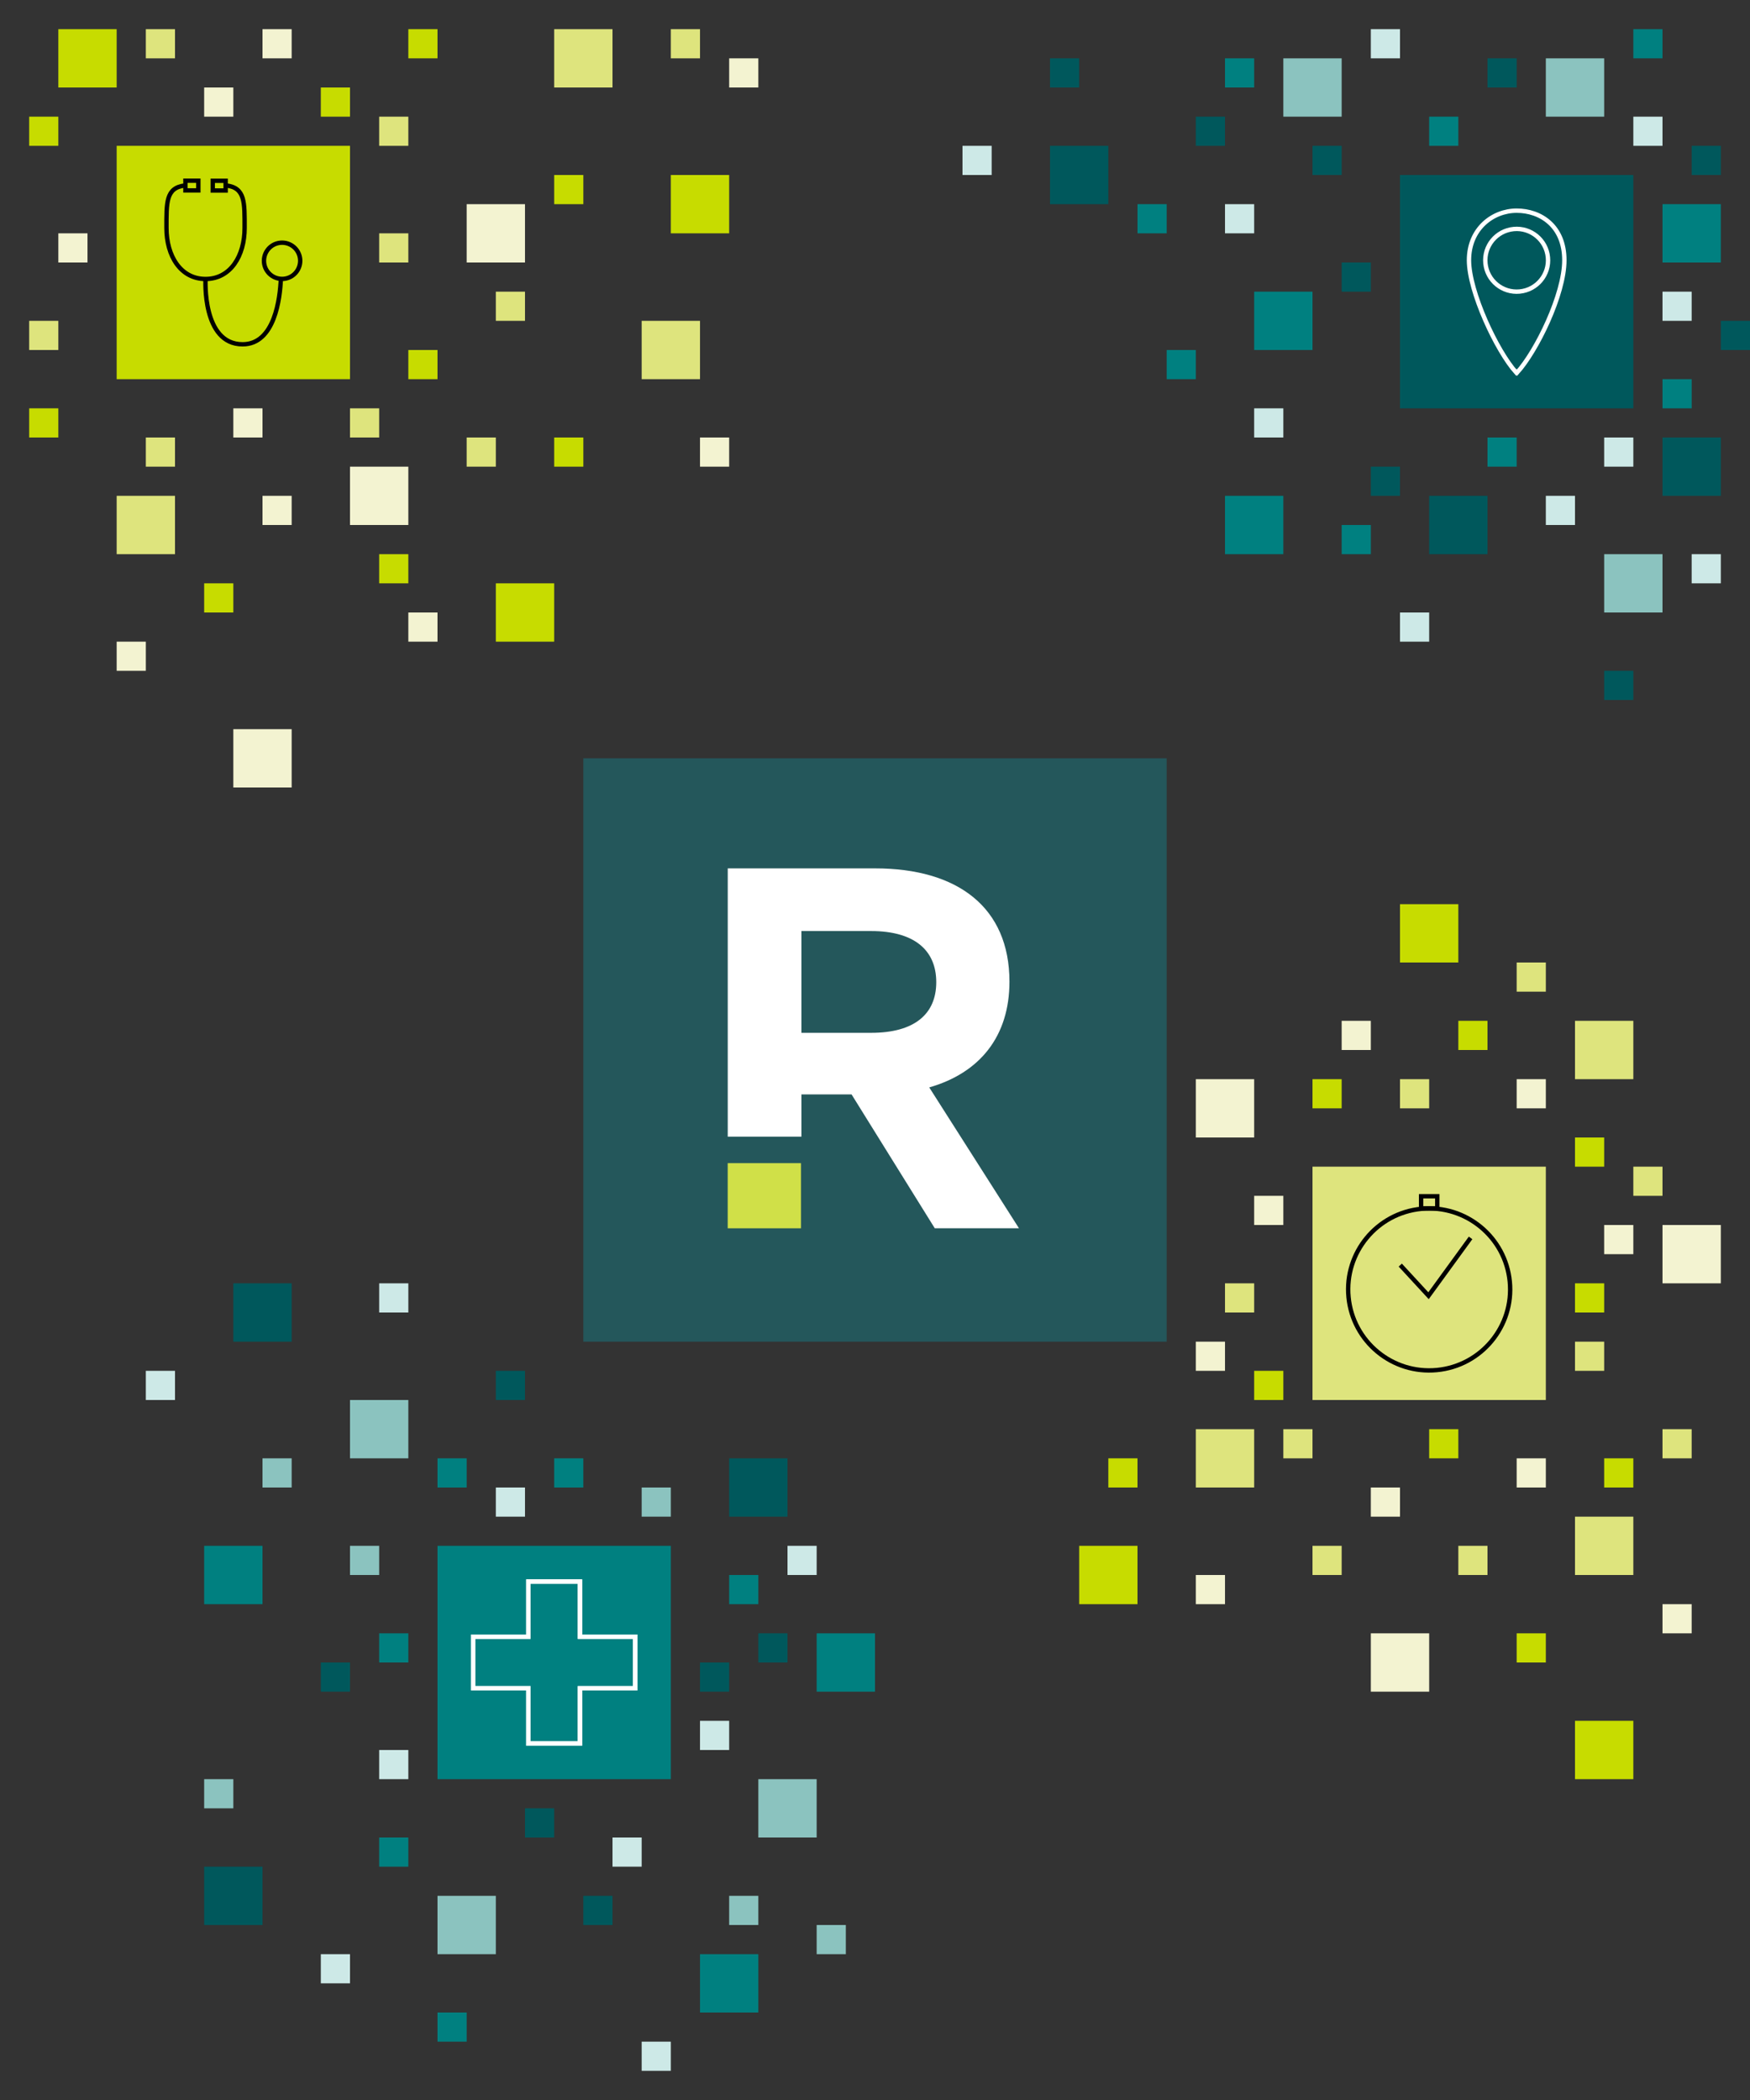<?xml version="1.0" encoding="UTF-8"?><svg id="Layer_1" xmlns="http://www.w3.org/2000/svg" xmlns:xlink="http://www.w3.org/1999/xlink" viewBox="0 0 600 720"><rect x="0" y="0" width="600" height="720" fill="#333333" stroke="none"/><defs><style>.cls-1,.cls-2,.cls-3,.cls-4{fill:none;}.cls-2{stroke:#fff;}.cls-2,.cls-3,.cls-4{stroke-miterlimit:10;stroke-width:1.5px;}.cls-3,.cls-4{stroke:#000;}.cls-5{clip-path:url(#clippath);}.cls-6{fill:#f3f3d1;}.cls-7{fill:#00585c;}.cls-8{fill:teal;}.cls-9{fill:#fff;}.cls-10{fill:#8bc3bf;}.cls-11{fill:#cde9e7;}.cls-12{fill:#d0e048;}.cls-13{fill:#c7dc00;}.cls-14{fill:#dee47d;}.cls-15{fill:#24575b;}.cls-16{fill:#1f4c4e;}.cls-17{clip-path:url(#clippath-1);}.cls-4{stroke-linecap:square;}</style><clipPath id="clippath"><rect class="cls-1" x="200" y="260" width="200" height="200"/></clipPath><clipPath id="clippath-1"><rect class="cls-1" x="200" y="260" width="200" height="200"/></clipPath></defs><rect class="cls-10" x="550" y="190" width="20" height="20" transform="translate(360 760) rotate(-90)"/><rect class="cls-11" x="420" y="70" width="10" height="10" transform="translate(350 500) rotate(-90)"/><rect class="cls-8" x="400" y="120" width="10" height="10" transform="translate(280 530) rotate(-90)"/><rect class="cls-7" x="460" y="90" width="10" height="10" transform="translate(370 560) rotate(-90)"/><rect class="cls-11" x="570" y="100" width="10" height="10" transform="translate(470 680) rotate(-90)"/><rect class="cls-8" x="490" y="40" width="10" height="10" transform="translate(450 540) rotate(-90)"/><rect class="cls-7" x="580" y="50" width="10" height="10" transform="translate(530 640) rotate(-90)"/><rect class="cls-11" x="430" y="140" width="10" height="10" transform="translate(580 -290) rotate(90)"/><rect class="cls-7" x="410" y="40" width="10" height="10" transform="translate(460 -370) rotate(90)"/><rect class="cls-8" x="460" y="180" width="10" height="10" transform="translate(650 -280) rotate(90)"/><rect class="cls-8" x="570" y="70" width="20" height="20" transform="translate(500 660) rotate(-90)"/><rect class="cls-7" x="570" y="150" width="20" height="20" transform="translate(420 740) rotate(-90)"/><rect class="cls-10" x="440" y="20" width="20" height="20" transform="translate(420 480) rotate(-90)"/><rect class="cls-11" x="330" y="50" width="10" height="10" transform="translate(280 390) rotate(-90)"/><rect class="cls-8" x="390" y="70" width="10" height="10" transform="translate(320 470) rotate(-90)"/><rect class="cls-7" x="470" y="160" width="10" height="10" transform="translate(310 640) rotate(-90)"/><rect class="cls-11" x="530" y="170" width="10" height="10" transform="translate(360 710) rotate(-90)"/><rect class="cls-11" x="550" y="150" width="10" height="10" transform="translate(400 710) rotate(-90)"/><rect class="cls-7" x="590" y="110" width="10" height="10" transform="translate(480 710) rotate(-90)"/><rect class="cls-11" x="480" y="210" width="10" height="10" transform="translate(700 -270) rotate(90)"/><rect class="cls-7" x="360" y="20" width="10" height="10" transform="translate(390 -340) rotate(90)"/><rect class="cls-8" x="510" y="150" width="10" height="10" transform="translate(670 -360) rotate(90)"/><rect class="cls-8" x="420" y="170" width="20" height="20" transform="translate(250 610) rotate(-90)"/><rect class="cls-7" x="360" y="50" width="20" height="20" transform="translate(310 430) rotate(-90)"/><rect class="cls-10" x="530" y="20" width="20" height="20" transform="translate(510 570) rotate(-90)"/><rect class="cls-11" x="580" y="190" width="10" height="10" transform="translate(390 780) rotate(-90)"/><rect class="cls-8" x="570" y="130" width="10" height="10" transform="translate(440 710) rotate(-90)"/><rect class="cls-7" x="550" y="230" width="10" height="10" transform="translate(320 790) rotate(-90)"/><rect class="cls-11" x="470" y="10" width="10" height="10" transform="translate(460 490) rotate(-90)"/><rect class="cls-8" x="420" y="20" width="10" height="10" transform="translate(400 450) rotate(-90)"/><rect class="cls-7" x="510" y="20" width="10" height="10" transform="translate(490 540) rotate(-90)"/><rect class="cls-11" x="560" y="40" width="10" height="10" transform="translate(610 -520) rotate(90)"/><rect class="cls-7" x="450" y="50" width="10" height="10" transform="translate(510 -400) rotate(90)"/><rect class="cls-8" x="560" y="10" width="10" height="10" transform="translate(580 -550) rotate(90)"/><rect class="cls-8" x="430" y="100" width="20" height="20" transform="translate(330 550) rotate(-90)"/><rect class="cls-7" x="490" y="170" width="20" height="20" transform="translate(320 680) rotate(-90)"/><rect class="cls-6" x="120" y="160" width="20" height="20" transform="translate(-40 300) rotate(-90)"/><rect class="cls-6" x="140" y="210" width="10" height="10" transform="translate(-70 360) rotate(-90)"/><rect class="cls-6" x="40" y="220" width="10" height="10" transform="translate(-180 270) rotate(-90)"/><rect class="cls-6" x="90" y="170" width="10" height="10" transform="translate(-80 270) rotate(-90)"/><rect class="cls-13" x="70" y="200" width="10" height="10" transform="translate(-130 280) rotate(-90)"/><rect class="cls-13" x="190" y="150" width="10" height="10" transform="translate(40 350) rotate(-90)"/><rect class="cls-13" x="130" y="190" width="10" height="10" transform="translate(270 390) rotate(180)"/><rect class="cls-14" x="160" y="150" width="10" height="10" transform="translate(320 -10) rotate(90)"/><rect class="cls-14" x="120" y="140" width="10" height="10" transform="translate(270 20) rotate(90)"/><rect class="cls-14" x="10" y="110" width="10" height="10" transform="translate(130 100) rotate(90)"/><rect class="cls-14" x="190" y="10" width="20" height="20" transform="translate(180 220) rotate(-90)"/><rect class="cls-13" x="230" y="60" width="20" height="20" transform="translate(170 310) rotate(-90)"/><rect class="cls-6" x="410" y="370" width="20" height="20" transform="translate(840 760) rotate(180)"/><rect class="cls-6" x="460" y="350" width="10" height="10" transform="translate(930 710) rotate(180)"/><rect class="cls-6" x="470" y="510" width="10" height="10" transform="translate(950 1030) rotate(180)"/><rect class="cls-6" x="410" y="460" width="10" height="10" transform="translate(830 930) rotate(180)"/><rect class="cls-13" x="550" y="500" width="10" height="10" transform="translate(1110 1010) rotate(-180)"/><rect class="cls-13" x="380" y="500" width="10" height="10" transform="translate(770 1010) rotate(-180)"/><rect class="cls-13" x="520" y="560" width="10" height="10" transform="translate(1050 1130) rotate(-180)"/><rect class="cls-14" x="540" y="460" width="10" height="10"/><rect class="cls-14" x="560" y="400" width="10" height="10"/><rect class="cls-14" x="480" y="370" width="10" height="10"/><rect class="cls-14" x="540" y="520" width="20" height="20" transform="translate(1100 1060) rotate(180)"/><rect class="cls-13" x="540" y="590" width="20" height="20" transform="translate(1100 1200) rotate(180)"/><rect class="cls-6" x="80" y="250" width="20" height="20" transform="translate(-170 350) rotate(-90)"/><rect class="cls-6" x="20" y="80" width="10" height="10" transform="translate(-60 110) rotate(-90)"/><rect class="cls-6" x="70" y="30" width="10" height="10" transform="translate(40 110) rotate(-90)"/><rect class="cls-6" x="80" y="140" width="10" height="10" transform="translate(-60 230) rotate(-90)"/><rect class="cls-13" x="10" y="140" width="10" height="10" transform="translate(-130 160) rotate(-90)"/><rect class="cls-13" x="10" y="40" width="10" height="10" transform="translate(-30 60) rotate(-90)"/><rect class="cls-13" x="110" y="30" width="10" height="10" transform="translate(80 150) rotate(-90)"/><rect class="cls-14" x="50" y="10" width="10" height="10" transform="translate(70 -40) rotate(90)"/><rect class="cls-14" x="130" y="80" width="10" height="10" transform="translate(220 -50) rotate(90)"/><rect class="cls-14" x="50" y="150" width="10" height="10" transform="translate(210 100) rotate(90)"/><rect class="cls-14" x="220" y="110" width="20" height="20" transform="translate(110 350) rotate(-90)"/><rect class="cls-13" x="20" y="10" width="20" height="20" transform="translate(10 50) rotate(-90)"/><rect class="cls-6" x="570" y="420" width="20" height="20" transform="translate(1160 860) rotate(180)"/><rect class="cls-6" x="410" y="540" width="10" height="10" transform="translate(830 1090) rotate(180)"/><rect class="cls-6" x="520" y="370" width="10" height="10" transform="translate(1050 750) rotate(180)"/><rect class="cls-6" x="570" y="550" width="10" height="10" transform="translate(1150 1110) rotate(180)"/><rect class="cls-13" x="450" y="370" width="10" height="10" transform="translate(910 750) rotate(-180)"/><rect class="cls-13" x="430" y="470" width="10" height="10" transform="translate(870 950) rotate(-180)"/><rect class="cls-13" x="490" y="490" width="10" height="10" transform="translate(990 990) rotate(-180)"/><rect class="cls-14" x="450" y="530" width="10" height="10"/><rect class="cls-14" x="500" y="530" width="10" height="10"/><rect class="cls-14" x="440" y="490" width="10" height="10"/><rect class="cls-14" x="540" y="350" width="20" height="20" transform="translate(1100 720) rotate(180)"/><rect class="cls-13" x="480" y="310" width="20" height="20" transform="translate(980 640) rotate(180)"/><rect class="cls-6" x="160" y="70" width="20" height="20" transform="translate(90 250) rotate(-90)"/><rect class="cls-6" x="240" y="150" width="10" height="10" transform="translate(90 400) rotate(-90)"/><rect class="cls-6" x="250" y="20" width="10" height="10" transform="translate(230 280) rotate(-90)"/><rect class="cls-6" x="90" y="10" width="10" height="10" transform="translate(80 110) rotate(-90)"/><rect class="cls-13" x="140" y="10" width="10" height="10" transform="translate(130 160) rotate(-90)"/><rect class="cls-13" x="190" y="60" width="10" height="10" transform="translate(130 260) rotate(-90)"/><rect class="cls-13" x="140" y="120" width="10" height="10" transform="translate(20 270) rotate(-90)"/><rect class="cls-14" x="170" y="100" width="10" height="10" transform="translate(280 -70) rotate(90)"/><rect class="cls-14" x="230" y="10" width="10" height="10" transform="translate(250 -220) rotate(90)"/><rect class="cls-14" x="130" y="40" width="10" height="10" transform="translate(180 -90) rotate(90)"/><rect class="cls-14" x="40" y="170" width="20" height="20" transform="translate(-130 230) rotate(-90)"/><rect class="cls-13" x="170" y="200" width="20" height="20" transform="translate(-30 390) rotate(-90)"/><rect class="cls-6" x="470" y="560" width="20" height="20" transform="translate(960 1140) rotate(180)"/><rect class="cls-6" x="430" y="410" width="10" height="10" transform="translate(870 830) rotate(180)"/><rect class="cls-6" x="550" y="420" width="10" height="10" transform="translate(1110 850) rotate(180)"/><rect class="cls-6" x="520" y="500" width="10" height="10" transform="translate(1050 1010) rotate(180)"/><rect class="cls-13" x="500" y="350" width="10" height="10" transform="translate(1010 710) rotate(-180)"/><rect class="cls-13" x="540" y="440" width="10" height="10" transform="translate(1090 890) rotate(-180)"/><rect class="cls-13" x="540" y="390" width="10" height="10" transform="translate(1090 790) rotate(-180)"/><rect class="cls-14" x="520" y="330" width="10" height="10"/><rect class="cls-14" x="420" y="440" width="10" height="10"/><rect class="cls-14" x="570" y="490" width="10" height="10"/><rect class="cls-14" x="410" y="490" width="20" height="20" transform="translate(840 1000) rotate(180)"/><rect class="cls-13" x="370" y="530" width="20" height="20" transform="translate(760 1080) rotate(180)"/><rect class="cls-10" x="150" y="650" width="20" height="20" transform="translate(-500 820) rotate(-90)"/><rect class="cls-11" x="240" y="590" width="10" height="10" transform="translate(-350 840) rotate(-90)"/><rect class="cls-10" x="90" y="500" width="10" height="10" transform="translate(-410 600) rotate(-90)"/><rect class="cls-10" x="70" y="610" width="10" height="10" transform="translate(-540 690) rotate(-90)"/><rect class="cls-11" x="130" y="440" width="10" height="10" transform="translate(-310 580) rotate(-90)"/><rect class="cls-7" x="240" y="570" width="10" height="10" transform="translate(-330 820) rotate(-90)"/><rect class="cls-7" x="200" y="650" width="10" height="10" transform="translate(-450 860) rotate(-90)"/><rect class="cls-11" x="210" y="630" width="10" height="10" transform="translate(850 420) rotate(90)"/><rect class="cls-8" x="150" y="690" width="10" height="10" transform="translate(850 540) rotate(90)"/><rect class="cls-8" x="150" y="500" width="10" height="10" transform="translate(660 350) rotate(90)"/><rect class="cls-8" x="240" y="670" width="20" height="20" transform="translate(-430 930) rotate(-90)"/><rect class="cls-7" x="80" y="440" width="20" height="20" transform="translate(-360 540) rotate(-90)"/><rect class="cls-10" x="260" y="610" width="20" height="20" transform="translate(-350 890) rotate(-90)"/><rect class="cls-11" x="110" y="670" width="10" height="10" transform="translate(-560 790) rotate(-90)"/><rect class="cls-10" x="220" y="510" width="10" height="10" transform="translate(-290 740) rotate(-90)"/><rect class="cls-10" x="120" y="530" width="10" height="10" transform="translate(-410 660) rotate(-90)"/><rect class="cls-11" x="170" y="510" width="10" height="10" transform="translate(-340 690) rotate(-90)"/><rect class="cls-7" x="260" y="560" width="10" height="10" transform="translate(-300 830) rotate(-90)"/><rect class="cls-7" x="170" y="470" width="10" height="10" transform="translate(-300 650) rotate(-90)"/><rect class="cls-11" x="130" y="600" width="10" height="10" transform="translate(740 470) rotate(90)"/><rect class="cls-8" x="190" y="500" width="10" height="10" transform="translate(700 310) rotate(90)"/><rect class="cls-8" x="250" y="540" width="10" height="10" transform="translate(800 290) rotate(90)"/><rect class="cls-8" x="70" y="530" width="20" height="20" transform="translate(-460 620) rotate(-90)"/><rect class="cls-7" x="250" y="500" width="20" height="20" transform="translate(-250 770) rotate(-90)"/><rect class="cls-10" x="120" y="480" width="20" height="20" transform="translate(-360 620) rotate(-90)"/><rect class="cls-11" x="220" y="700" width="10" height="10" transform="translate(-480 930) rotate(-90)"/><rect class="cls-10" x="250" y="650" width="10" height="10" transform="translate(-400 910) rotate(-90)"/><rect class="cls-10" x="280" y="660" width="10" height="10" transform="translate(-380 950) rotate(-90)"/><rect class="cls-11" x="50" y="470" width="10" height="10" transform="translate(-420 530) rotate(-90)"/><rect class="cls-7" x="110" y="570" width="10" height="10" transform="translate(-460 690) rotate(-90)"/><rect class="cls-7" x="180" y="620" width="10" height="10" transform="translate(-440 810) rotate(-90)"/><rect class="cls-11" x="270" y="530" width="10" height="10" transform="translate(810 260) rotate(90)"/><rect class="cls-8" x="130" y="560" width="10" height="10" transform="translate(700 430) rotate(90)"/><rect class="cls-8" x="130" y="630" width="10" height="10" transform="translate(770 500) rotate(90)"/><rect class="cls-8" x="280" y="560" width="20" height="20" transform="translate(-280 860) rotate(-90)"/><rect class="cls-7" x="70" y="640" width="20" height="20" transform="translate(-570 730) rotate(-90)"/><g id="Artwork_7"><g class="cls-5"><rect class="cls-15" x="200" y="260" width="200" height="200"/><rect class="cls-12" x="249.5" y="398.79" width="25.13" height="22.34"/><g class="cls-17"><path class="cls-16" d="m274.77,387.51h-25.26v-89.78h50.53c28.36,0,46.06,13.41,46.06,38.84,0,18.73-10.14,31.28-27.5,36.26l30.76,48.29h-28.87l-28.53-45.89h-17.19v12.27Zm23.89-33.41c14.78,0,22.34-6.36,22.34-17.36s-7.56-17.53-22.34-17.53h-23.89v34.89h23.89Z"/><path class="cls-9" d="m274.77,389.72h-25.26v-91.99h50.53c28.36,0,46.06,13.41,46.06,38.84,0,18.73-10.14,31.28-27.5,36.26l30.76,48.29h-28.87l-28.53-45.89h-17.19v14.47Zm23.89-35.61c14.78,0,22.34-6.36,22.34-17.36s-7.56-17.53-22.34-17.53h-23.89v34.89h23.89Z"/></g></g></g><rect class="cls-13" x="40" y="50" width="80" height="80" transform="translate(170 10) rotate(90)"/><rect class="cls-8" x="150" y="530" width="80" height="80" transform="translate(-380 760) rotate(-90)"/><rect class="cls-14" x="450" y="400" width="80" height="80" transform="translate(50 930) rotate(-90)"/><rect class="cls-7" x="480" y="60" width="80" height="80" transform="translate(620 -420) rotate(90)"/><polygon class="cls-2" points="217.77 561.16 198.84 561.16 198.84 542.23 181.16 542.23 181.16 561.16 162.23 561.16 162.23 578.84 181.16 578.84 181.16 597.77 198.84 597.77 198.84 578.84 217.77 578.84 217.77 561.16"/><polygon class="cls-2" points="217.77 561.16 198.84 561.16 198.84 542.23 181.16 542.23 181.16 561.16 162.23 561.16 162.23 578.84 181.16 578.84 181.16 597.77 198.84 597.77 198.84 578.84 217.77 578.84 217.77 561.16"/><path class="cls-3" d="m517.64,439.43c1.47,15.26-9.71,28.83-24.98,30.3-15.26,1.47-28.83-9.71-30.3-24.98-1.47-15.26,9.71-28.83,24.98-30.3,15.26-1.47,28.83,9.71,30.3,24.98Z"/><polyline class="cls-4" points="480.6 434.3 489.78 444.25 503.76 425.03"/><rect class="cls-3" x="487.23" y="410.14" width="5.55" height="4.18"/><path class="cls-3" d="m96.12,83.23c-3.41.33-5.91,3.36-5.59,6.78.33,3.41,3.36,5.91,6.78,5.59,3.41-.33,5.91-3.36,5.59-6.78-.33-3.41-3.36-5.91-6.78-5.59Z"/><path class="cls-3" d="m70.47,95.66s-1.25,22.39,12.7,22.39c11.05,0,12.85-15.84,13.12-22.43"/><rect class="cls-3" x="72.94" y="61.98" width="4.42" height="3.34"/><rect class="cls-3" x="63.58" y="61.95" width="4.42" height="3.34"/><path class="cls-3" d="m63.37,63.6c-6.53.78-6.3,5.87-6.3,14.57,0,9.49,4.8,17.48,13.4,17.48s13.4-7.99,13.4-17.48c0-8.72.24-13.81-6.33-14.58"/><path class="cls-2" d="m520,72.23c-8.22,0-16.35,6.22-16.35,16.99s9.54,31.18,16.21,38.54c0,0,.05-.05.14-.14.09.09.14.14.14.14,6.68-7.36,16.21-26.81,16.21-38.54s-8.14-16.99-16.35-16.99Zm1.03,27.72c-5.92.57-11.17-3.76-11.74-9.68s3.76-11.17,9.68-11.74c5.92-.57,11.17,3.76,11.74,9.68.57,5.92-3.76,11.17-9.68,11.74Z"/></svg>